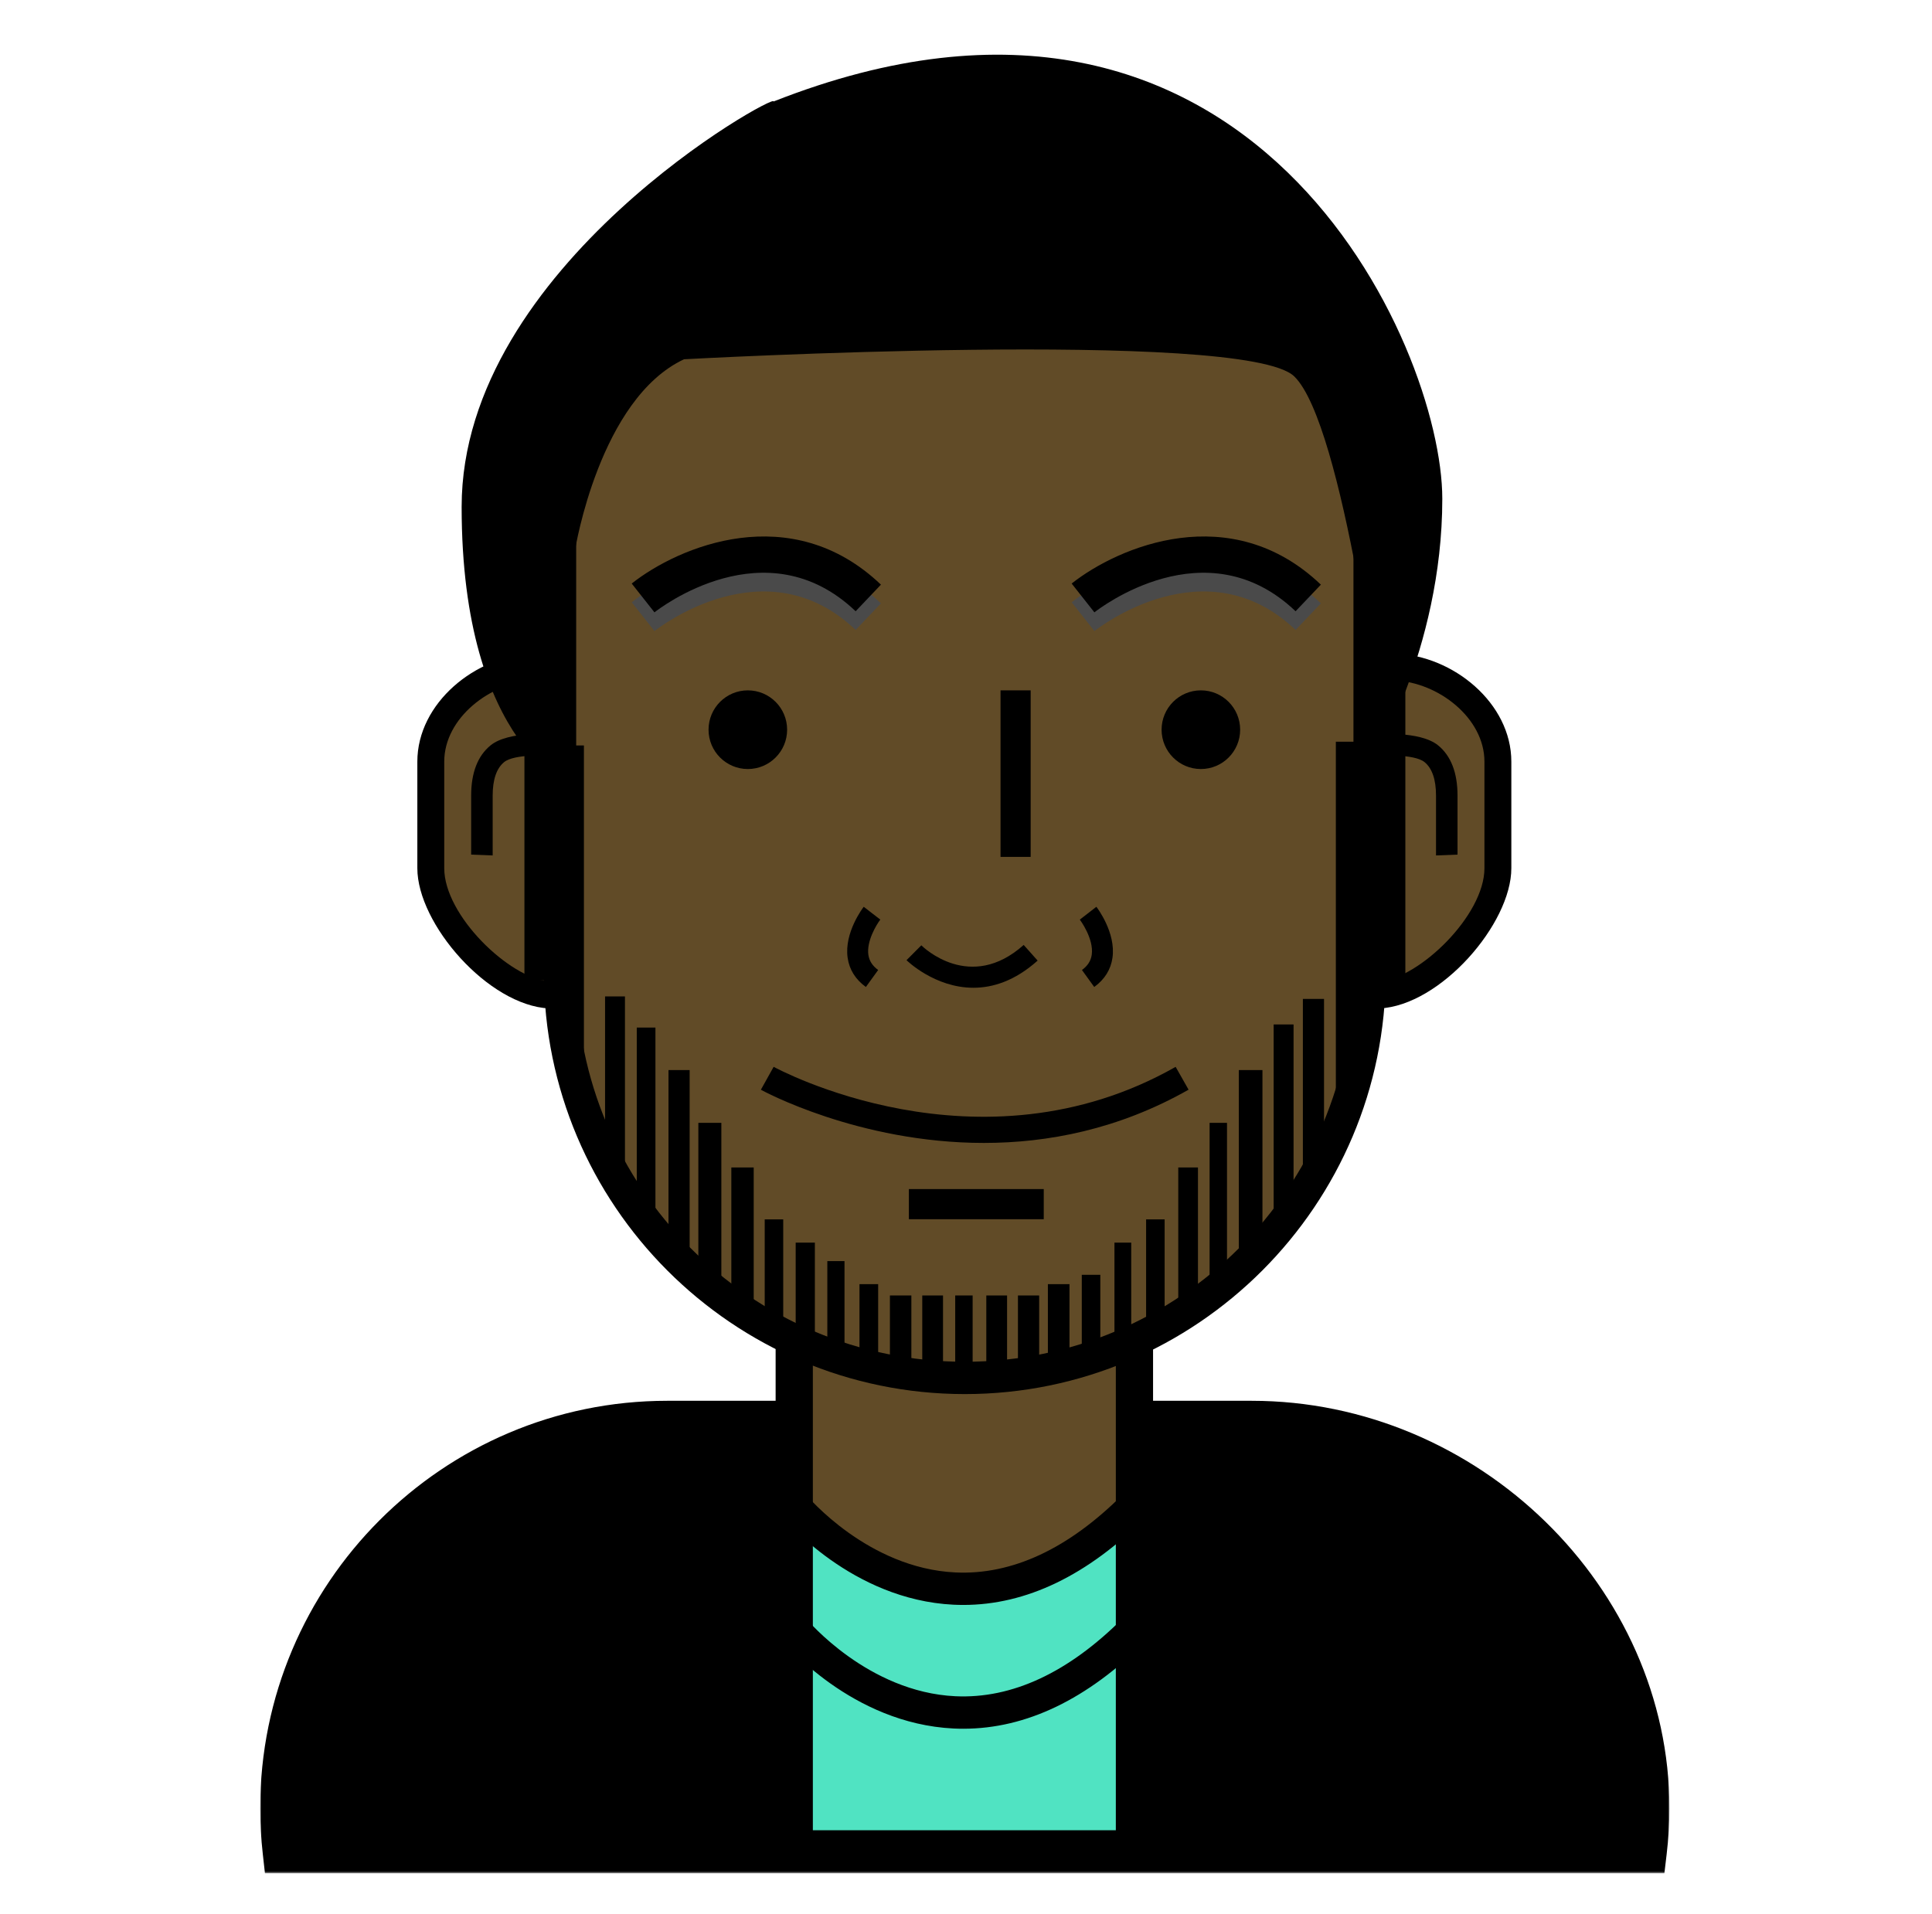 <?xml version="1.0" encoding="UTF-8"?>
<svg width="750px" height="743px" viewBox="0 0 750 743" version="1.1" xmlns="http://www.w3.org/2000/svg" xmlns:xlink="http://www.w3.org/1999/xlink">
    <!-- Generator: Sketch 46.2 (44496) - http://www.bohemiancoding.com/sketch -->
    <title>Character 1</title>
    <desc>Created with Sketch.</desc>
    <defs>
        <polygon id="path-1" points="0 0.728 547.072 0.728 547.072 712.304 0 712.304"></polygon>
        <polygon id="path-3" points="0 0.728 547.072 0.728 547.072 712.304 0 712.304"></polygon>
    </defs>
    <g id="Page-1" stroke="none" stroke-width="1" fill="none" fill-rule="evenodd">
        <g id="Character-1">
            <g id="Oval-1-+-Imported-Layers-+-Rectangle-2-Copy-+-google-evolved-+-by-Christopher-Stezy" transform="translate(101, 15)">
                <g id="Oval-1-+-Imported-Layers-+-Rectangle-2-Copy">
                    <g id="Imported-Layers">
                        <path d="M100.304,198.331 L100.304,237.158 L90.05,249.671 L71.468,262.184 L65.059,286.888 L71.788,340.472 L89.731,361.649 L111.196,372.557 L116.324,382.826 C116.324,382.826 131.703,440.903 142.276,453.093 C152.849,465.283 178.478,488.062 182.964,491.273 C187.451,494.484 225.256,515.984 245.76,517.586 C266.267,519.187 304.072,519.187 304.072,519.187 L346.617,505.03 L374.88,481.328 L408.198,443.148 L427.421,388.601 L431.908,371.594 L451.131,365.819 C451.131,365.819 463.626,353.305 471.316,343.36 C479.005,333.415 481.247,313.52 481.247,313.52 C481.247,313.52 482.208,278.221 476.122,267.313 C470.036,256.405 459.782,249.344 455.937,247.419 C452.092,245.493 435.495,239.398 435.495,239.398 L428.382,155.015 C428.382,155.015 375.841,91.162 374.557,89.88 C373.276,88.598 325.218,65.177 325.218,65.177 L173.995,76.408 L134.906,107.53 L123.053,138.652" id="Fill-1" fill="#614B27"></path>
                        <path d="M531.31,706.848 L16.192,706.848 L15.407,699.86 C14.769,694.169 14.446,688.536 14.446,683.122 C14.446,601.065 81.109,534.305 163.047,534.305 L376.45,534.305 C459.126,534.305 533.152,602.455 533.152,683.122 C533.152,688.559 532.81,694.204 532.133,699.91 L531.31,706.848 Z" id="Fill-3" fill="#000000"></path>
                        <path d="M207.32,591.997 L210.461,574.116 C210.461,574.116 230.084,590.357 239.07,591.997 C248.055,593.634 257.04,600.175 266.428,600.175 C275.821,600.175 298.693,596.086 306.448,593.225 C314.21,590.357 339.708,574.116 339.708,574.116 L343.226,698.981 L315.029,703.937 L210.461,703.937 L206.436,664.791" id="Fill-5" fill="#50E3C2"></path>
                        <g id="Group-9">
                            <mask id="mask-2" fill="white">
                                <use xlink:href="#path-1"></use>
                            </mask>
                            <g id="Clip-8"></g>
                            <path d="M16.974,695.575 L530.082,695.575 C530.271,692.695 530.367,689.854 530.367,687.082 C530.367,610.38 463.75,545.58 384.895,545.58 L157.997,545.58 C80.089,545.58 16.705,609.056 16.705,687.082 C16.705,689.854 16.794,692.695 16.974,695.575 L16.974,695.575 Z M545.111,712.305 L1.853,712.305 L1.023,704.87 C0.342,698.825 0,692.838 0,687.082 C0,599.834 70.881,528.85 157.997,528.85 L384.895,528.85 C472.808,528.85 547.072,601.313 547.072,687.082 C547.072,692.853 546.707,698.86 545.988,704.928 L545.111,712.305 Z" id="Fill-7" fill="#000000" mask="url(#mask-2)"></path>
                        </g>
                        <path d="M208.477,509.581 L207.319,567.554 C207.319,567.554 211.053,584.142 238.661,594.095 C266.266,604.048 276.947,602.946 289.092,601.834 C301.241,600.732 319.284,590.26 330.249,580.826 C341.214,571.389 343.821,565.129 343.821,565.129 L337.681,502.654 C337.681,502.654 327.381,518.894 291.118,519.626 C254.855,520.365 254.82,521.47 241.956,519.26 C229.088,517.046 208.477,509.581 208.477,509.581" id="Fill-14" fill="#614B27"></path>
                        <path d="M272.969,608.109 C271.689,608.109 270.412,608.075 269.136,608.017 C229.605,606.08 203.568,574.87 202.48,573.541 L212.157,565.571 C212.388,565.852 235.914,593.886 269.855,595.488 C291.858,596.543 313.803,586.317 334.961,565.128 L343.823,573.999 C321.204,596.647 297.386,608.109 272.969,608.109" id="Fill-16" fill="#000000"></path>
                        <path d="M272.969,656.17 C271.689,656.17 270.412,656.143 269.136,656.081 C229.605,654.145 203.568,622.934 202.48,621.61 L212.157,613.636 C212.388,613.917 235.914,641.951 269.855,643.553 C291.858,644.596 313.803,634.377 334.961,613.189 L343.823,622.06 C321.204,644.708 297.386,656.17 272.969,656.17" id="Fill-20" fill="#000000"></path>
                        <mask id="mask-4" fill="white">
                            <use xlink:href="#path-3"></use>
                        </mask>
                        <g id="Clip-23"></g>
                        <polygon id="Fill-22" fill="#000000" mask="url(#mask-4)" points="214.549 707.06 200.097 707.06 200.097 505.031 214.549 505.031"></polygon>
                        <polygon id="Fill-24" fill="#000000" mask="url(#mask-4)" points="346.618 707.06 332.162 707.06 332.162 505.031 346.618 505.031"></polygon>
                        <path d="M153.063,230.01 L144.231,218.829 C162.436,204.417 206.081,185.959 240.979,219.256 L231.16,229.582 C196.392,196.401 154.816,228.624 153.063,230.01" id="Fill-25" fill="#4A4A4A" mask="url(#mask-4)"></path>
                        <path d="M323.843,230.01 L315.016,218.829 C333.22,204.417 376.865,185.959 411.767,219.256 L401.944,229.582 C367.177,196.401 325.604,228.624 323.843,230.01" id="Fill-26" fill="#4A4A4A" mask="url(#mask-4)"></path>
                        <path d="M204.561,268.302 C204.561,276.73 197.736,283.572 189.309,283.572 C180.889,283.572 174.057,276.73 174.057,268.302 C174.057,259.866 180.889,253.028 189.309,253.028 C197.736,253.028 204.561,259.866 204.561,268.302" id="Fill-27" fill="#000000" mask="url(#mask-4)"></path>
                        <path d="M380.425,268.302 C380.425,276.73 373.6,283.572 365.177,283.572 C356.753,283.572 349.929,276.73 349.929,268.302 C349.929,259.866 356.753,253.028 365.177,253.028 C373.6,253.028 380.425,259.866 380.425,268.302" id="Fill-28" fill="#000000" mask="url(#mask-4)"></path>
                        <polygon id="Fill-29" fill="#000000" mask="url(#mask-4)" points="299.101 317.68 287.406 317.68 287.406 253.03 299.101 253.03"></polygon>
                        <polygon id="Fill-30" fill="#000000" mask="url(#mask-4)" points="304.184 458.354 251.827 458.354 251.827 446.649 304.184 446.649"></polygon>
                        <path d="M280.947,428.736 C232.128,428.736 194.93,408.391 194.373,408.083 L199.329,399.185 C200.117,399.62 278.987,442.597 355.384,399.2 L360.402,408.064 C333.097,423.565 305.546,428.736 280.947,428.736" id="Fill-31" fill="#000000" mask="url(#mask-4)"></path>
                        <path d="M191.705,306.579 C173.216,306.579 158.087,299.499 157.141,299.044 L160.64,291.69 C160.955,291.837 192.482,306.518 217.687,291.848 L221.77,298.887 C211.859,304.658 201.324,306.579 191.705,306.579" id="Fill-32" mask="url(#mask-4)"></path>
                        <path d="M362.778,314.032 C353.163,314.032 342.632,312.107 332.717,306.335 L336.8,299.297 C362.086,314.016 393.528,299.297 393.84,299.143 L397.346,306.497 C396.4,306.947 381.271,314.032 362.778,314.032" id="Fill-33" mask="url(#mask-4)"></path>
                        <path d="M235.13,368.192 C231.093,365.262 228.713,361.454 228.052,356.86 C226.649,347.088 233.985,337.459 234.3,337.054 L240.732,342.033 L237.514,339.542 L240.736,342.025 C239.19,344.047 235.338,350.465 236.103,355.721 C236.445,358.069 237.691,359.991 239.901,361.596 L235.13,368.192 Z" id="Fill-34" fill="#000000" mask="url(#mask-4)"></path>
                        <path d="M323.779,368.192 L319.012,361.596 C321.23,359.991 322.468,358.058 322.811,355.698 C323.71,349.406 318.235,342.102 318.182,342.033 L324.614,337.054 C324.925,337.459 332.261,347.088 330.861,356.86 C330.2,361.454 327.816,365.262 323.779,368.192" id="Fill-35" fill="#000000" mask="url(#mask-4)"></path>
                        <path d="M276.87,368.492 C261.845,368.492 251.068,357.947 250.911,357.781 L256.655,352.017 C257.42,352.779 275.671,370.387 296.39,351.871 L301.811,357.947 C292.968,365.851 284.383,368.492 276.87,368.492" id="Fill-36" fill="#000000" mask="url(#mask-4)"></path>
                        <polygon id="Fill-37" fill="#000000" mask="url(#mask-4)" points="444.557 372.516 433.331 372.516 433.331 246.284 444.557 246.284"></polygon>
                        <polygon id="Fill-38" fill="#000000" mask="url(#mask-4)" points="113.807 365.643 102.584 365.643 102.584 248.771 113.807 248.771"></polygon>
                        <polygon id="Fill-39" fill="#000000" mask="url(#mask-4)" points="125.675 397.708 114.81 397.708 114.81 274.418 125.675 274.418"></polygon>
                        <polygon id="Fill-40" fill="#000000" mask="url(#mask-4)" points="141.607 447.535 133.884 447.535 133.884 371.857 141.607 371.857"></polygon>
                        <polygon id="Fill-41" fill="#000000" mask="url(#mask-4)" points="153.441 462.043 146.194 462.043 146.194 383.947 153.441 383.947"></polygon>
                        <polygon id="Fill-42" fill="#000000" mask="url(#mask-4)" points="166.721 476.073 158.509 476.073 158.509 400.45 166.721 400.45"></polygon>
                        <polygon id="Fill-43" fill="#000000" mask="url(#mask-4)" points="179.028 485.499 170.1 485.499 170.1 420.937 179.028 420.937"></polygon>
                        <polygon id="Fill-44" fill="#000000" mask="url(#mask-4)" points="191.588 496.622 182.903 496.622 182.903 438.259 191.588 438.259"></polygon>
                        <polygon id="Fill-45" fill="#000000" mask="url(#mask-4)" points="203.046 504.119 195.86 504.119 195.86 458.419 203.046 458.419"></polygon>
                        <polygon id="Fill-46" fill="#000000" mask="url(#mask-4)" points="215.333 508.469 207.882 508.469 207.882 467.441 215.333 467.441"></polygon>
                        <polygon id="Fill-47" fill="#000000" mask="url(#mask-4)" points="226.836 510.645 220.166 510.645 220.166 474.618 226.836 474.618"></polygon>
                        <polygon id="Fill-48" fill="#000000" mask="url(#mask-4)" points="239.901 513.548 232.65 513.548 232.65 483.562 239.901 483.562"></polygon>
                        <polygon id="Fill-49" fill="#000000" mask="url(#mask-4)" points="252.792 517.171 244.464 517.171 244.464 487.955 252.792 487.955"></polygon>
                        <polygon id="Fill-50" fill="#000000" mask="url(#mask-4)" points="265.076 515.477 257.021 515.477 257.021 487.959 265.076 487.959"></polygon>
                        <polygon id="Fill-51" fill="#000000" mask="url(#mask-4)" points="276.575 517.171 269.812 517.171 269.812 487.955 276.575 487.955"></polygon>
                        <polygon id="Fill-52" fill="#000000" mask="url(#mask-4)" points="289.943 515.477 281.885 515.477 281.885 487.959 289.943 487.959"></polygon>
                        <polygon id="Fill-53" fill="#000000" mask="url(#mask-4)" points="302.404 513.548 294.165 513.548 294.165 487.959 302.404 487.959"></polygon>
                        <polygon id="Fill-54" fill="#000000" mask="url(#mask-4)" points="314.172 513.548 305.787 513.548 305.787 483.562 314.172 483.562"></polygon>
                        <polygon id="Fill-55" fill="#000000" mask="url(#mask-4)" points="326.141 510.525 318.944 510.525 318.944 479.935 326.141 479.935"></polygon>
                        <polygon id="Fill-56" fill="#000000" mask="url(#mask-4)" points="338.14 504.119 331.631 504.119 331.631 467.441 338.14 467.441"></polygon>
                        <polygon id="Fill-57" fill="#000000" mask="url(#mask-4)" points="351.108 498.547 343.915 498.547 343.915 458.416 351.108 458.416"></polygon>
                        <polygon id="Fill-58" fill="#000000" mask="url(#mask-4)" points="364.049 492.625 356.402 492.625 356.402 438.259 364.049 438.259"></polygon>
                        <polygon id="Fill-59" fill="#000000" mask="url(#mask-4)" points="375.322 483.562 368.563 483.562 368.563 420.937 375.322 420.937"></polygon>
                        <polygon id="Fill-60" fill="#000000" mask="url(#mask-4)" points="389.082 471.953 379.909 471.953 379.909 400.45 389.082 400.45"></polygon>
                        <polygon id="Fill-61" fill="#000000" mask="url(#mask-4)" points="401.158 458.419 393.431 458.419 393.431 382.738 401.158 382.738"></polygon>
                        <polygon id="Fill-62" fill="#000000" mask="url(#mask-4)" points="412.985 440.038 404.776 440.038 404.776 372.824 412.985 372.824"></polygon>
                        <polygon id="Fill-63" fill="#000000" mask="url(#mask-4)" points="417.575 410.06 427.468 410.06 427.468 272.966 417.575 272.966"></polygon>
                        <path d="M153.063,222.742 L144.231,211.56 C162.436,197.149 206.081,178.687 240.979,211.988 L231.16,222.314 C196.392,189.129 154.816,221.356 153.063,222.742" id="Fill-64" fill="#000000" mask="url(#mask-4)"></path>
                        <path d="M323.843,222.742 L315.016,211.56 C333.22,197.149 376.865,178.687 411.767,211.988 L401.944,222.314 C367.177,189.129 325.604,221.356 323.843,222.742" id="Fill-65" fill="#000000" mask="url(#mask-4)"></path>
                        <path d="M273.543,42.409 C190.352,42.409 122.674,110.186 122.674,193.499 L122.674,362.607 C122.674,445.92 190.352,513.697 273.543,513.697 C356.738,513.697 424.409,445.92 424.409,362.607 L424.409,193.499 C424.409,110.186 356.738,42.409 273.543,42.409 M273.543,526.245 C183.443,526.245 110.144,452.835 110.144,362.607 L110.144,193.499 C110.144,103.271 183.443,29.861 273.543,29.861 C363.643,29.861 436.939,103.271 436.939,193.499 L436.939,362.607 C436.939,452.835 363.643,526.245 273.543,526.245" id="Fill-66" fill="#000000" mask="url(#mask-4)"></path>
                        <path d="M401.416,131.122 C420.638,149.758 435.495,270.304 435.495,270.304 L430.678,282.81 C430.678,282.81 458.898,237.695 458.898,178.644 C458.898,119.594 385.19,-48.944 199.278,24.405 C201.057,20.56 78.208,88.073 78.208,181.771 C78.208,275.468 121.945,291.208 121.945,291.208 L122.288,198.281 C122.288,198.281 131.734,139.822 164.544,124.482 C164.544,124.482 382.194,112.486 401.416,131.122 Z" id="Fill-67" fill="#000000" mask="url(#mask-4)"></path>
                        <path d="M456.459,317.119 L456.459,293.886 C456.459,287.66 454.956,283.282 451.995,280.876 C448.004,277.611 434.586,278.35 434.533,278.362 L432.829,270.176 C433.218,270.091 450.165,268.594 457.27,274.381 C462.272,278.458 464.809,285.015 464.809,293.886 L464.809,316.799 L456.459,317.119 Z" id="Fill-68" fill="#000000" mask="url(#mask-4)"></path>
                        <path d="M440.536,238.752 L440.536,249.213 C457.302,249.902 475.257,263.729 475.257,280.697 L475.257,322.084 C475.257,340.423 450.005,364.737 434.53,366.043 L434.53,376.523 C458.187,375.383 485.699,343.653 485.699,322.084 L485.699,280.697 C485.699,257.961 463.066,239.449 440.536,238.752" id="Fill-69" fill="#000000" mask="url(#mask-4)"></path>
                        <path d="M90.256,317.119 L90.256,293.886 C90.256,287.66 91.76,283.282 94.712,280.876 C98.707,277.611 112.125,278.35 112.179,278.362 L113.878,270.176 C113.49,270.091 96.546,268.594 89.441,274.381 C84.439,278.458 81.902,285.015 81.902,293.886 L81.902,316.799 L90.256,317.119 Z" id="Fill-70" fill="#000000" mask="url(#mask-4)"></path>
                        <path d="M106.179,238.752 L106.179,249.213 C89.405,249.902 71.454,263.729 71.454,280.697 L71.454,322.084 C71.454,340.423 96.706,364.737 112.181,366.043 L112.181,376.523 C88.525,375.383 61.012,343.653 61.012,322.084 L61.012,280.697 C61.012,257.961 83.642,239.449 106.179,238.752" id="Fill-71" fill="#000000" mask="url(#mask-4)"></path>
                    </g>
                </g>
            </g>
        </g>
    </g>
</svg>